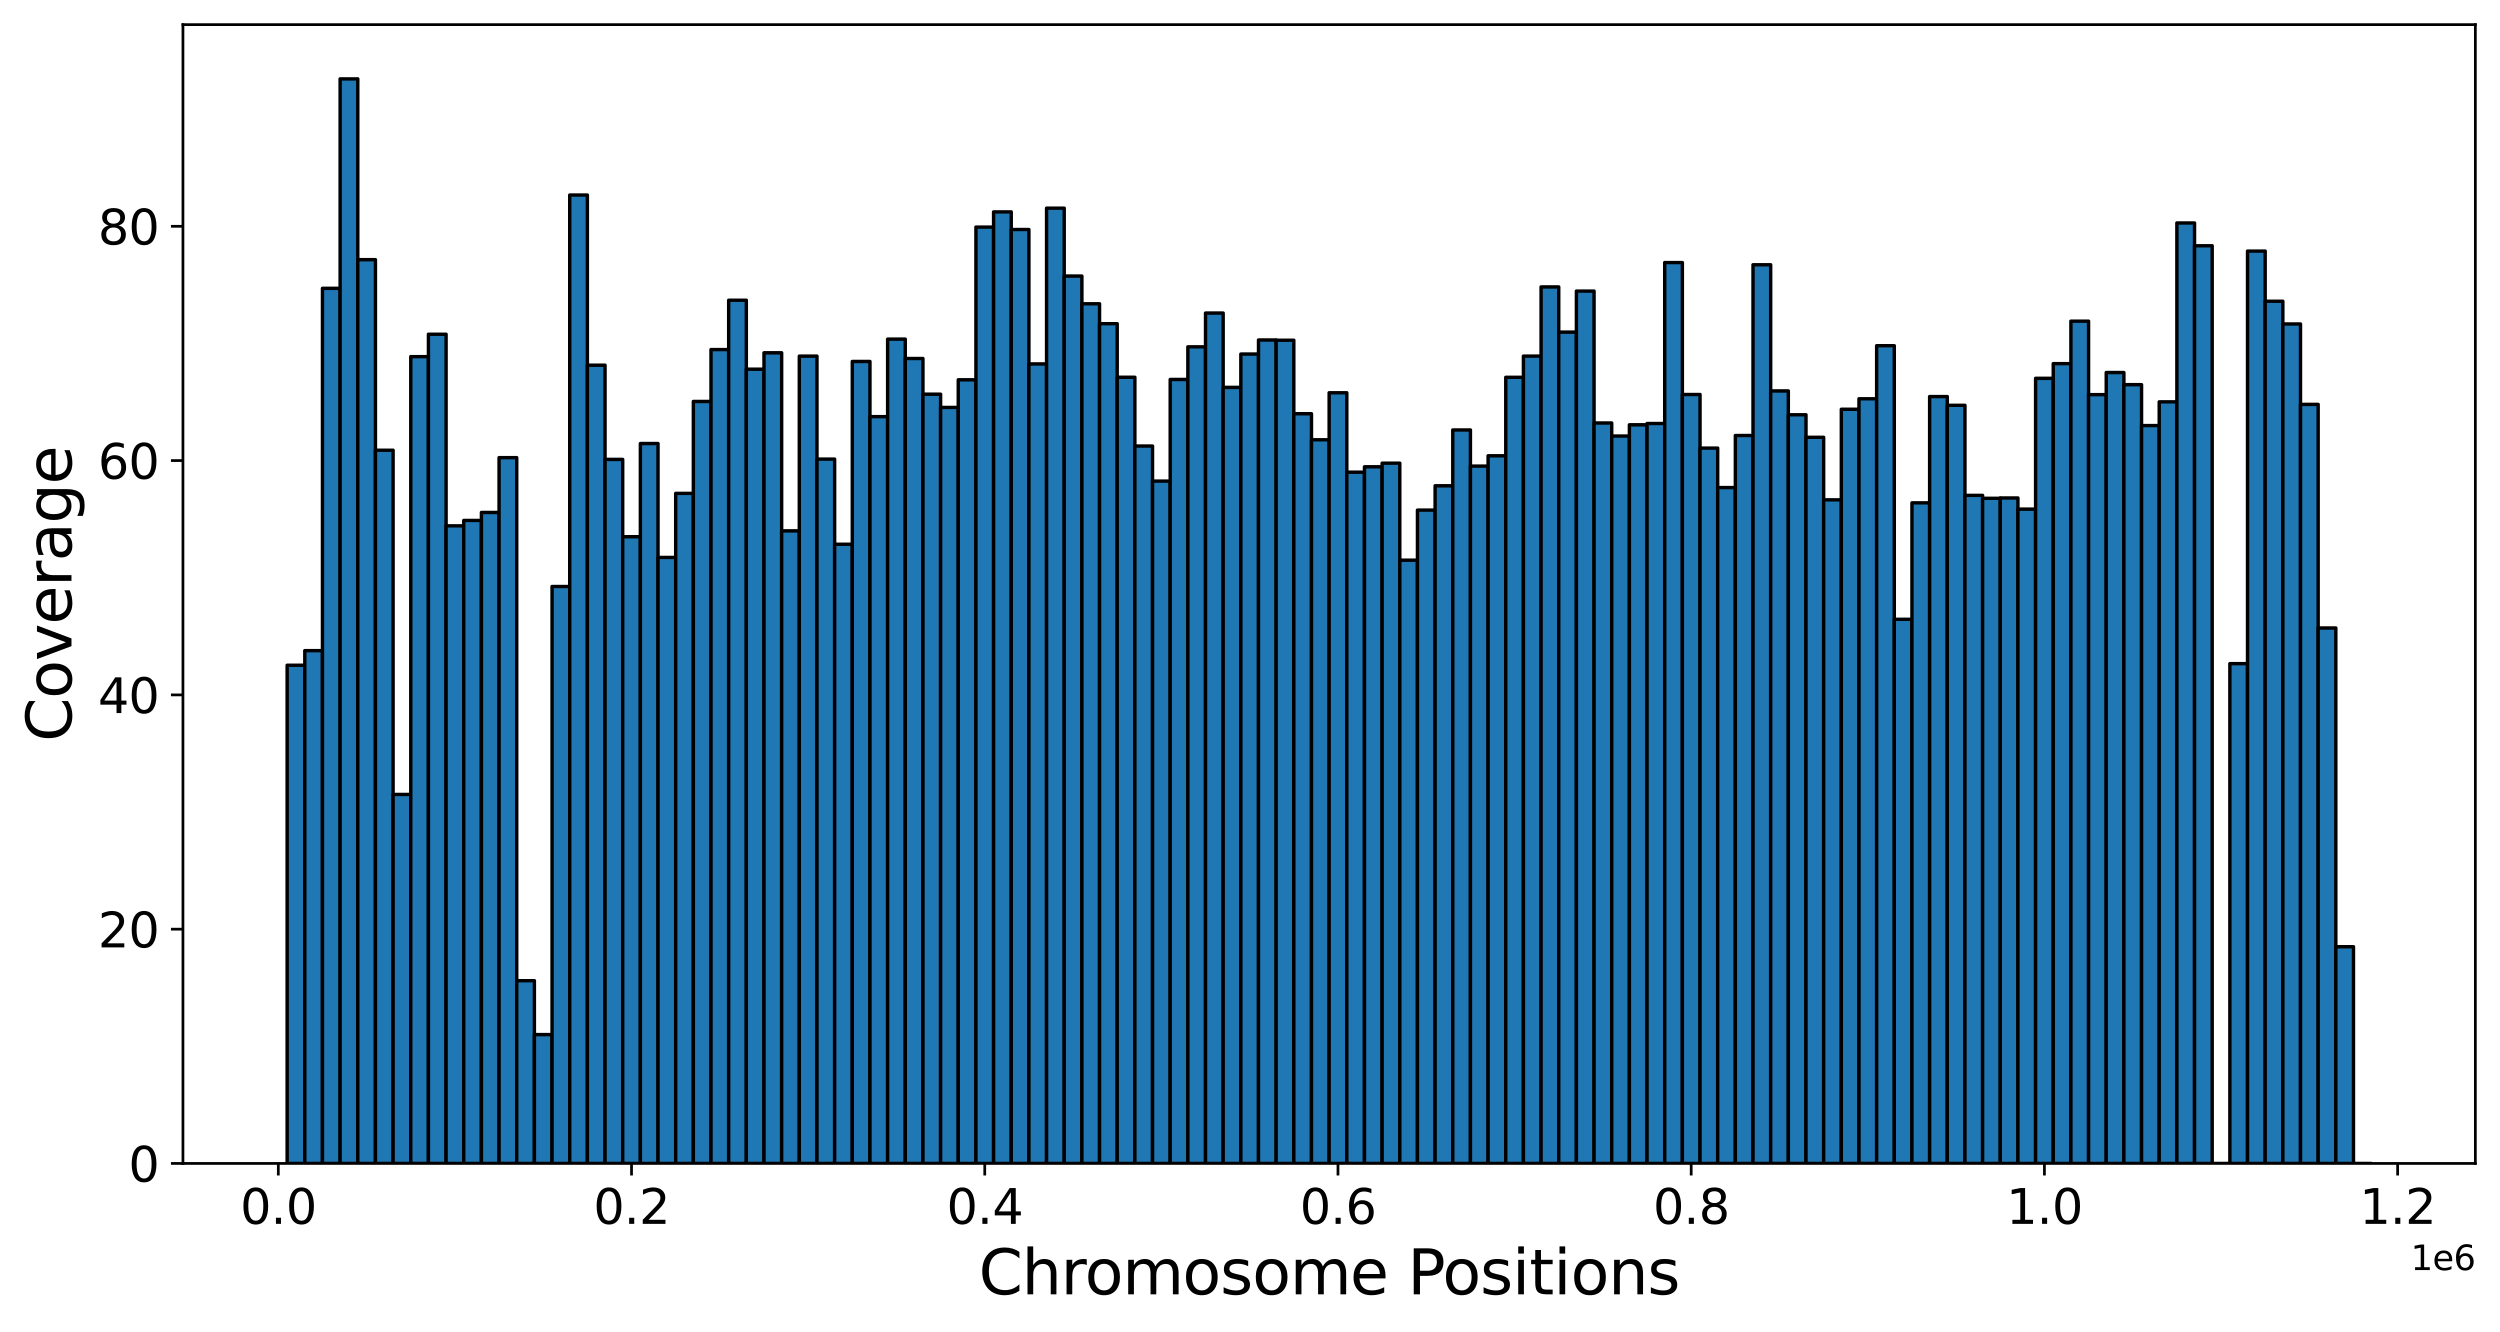 <?xml version="1.0" encoding="utf-8" standalone="no"?>
<!DOCTYPE svg PUBLIC "-//W3C//DTD SVG 1.1//EN"
  "http://www.w3.org/Graphics/SVG/1.1/DTD/svg11.dtd">
<svg xmlns:xlink="http://www.w3.org/1999/xlink" width="730.236pt" height="389.01pt" viewBox="0 0 730.236 389.01" xmlns="http://www.w3.org/2000/svg" version="1.1">
 <defs>
  <style type="text/css">*{stroke-linejoin: round; stroke-linecap: butt}</style>
 </defs>
 <g id="figure_1">
  <g id="patch_1">
   <path d="M 0 389.01 
L 730.236 389.01 
L 730.236 0 
L 0 0 
z
" style="fill: #ffffff"/>
  </g>
  <g id="axes_1">
   <g id="patch_2">
    <path d="M 53.436 339.84 
L 723.036 339.84 
L 723.036 7.2 
L 53.436 7.2 
z
" style="fill: #ffffff"/>
   </g>
   <g id="patch_3">
    <path d="M 83.872 339.84 
L 89.031 339.84 
L 89.031 194.311 
L 83.872 194.311 
z
" clip-path="url(#p6625d3cfa8)" style="fill: #1f77b4; stroke: #000000; stroke-linejoin: miter"/>
   </g>
   <g id="patch_4">
    <path d="M 89.031 339.84 
L 94.189 339.84 
L 94.189 190.042 
L 89.031 190.042 
z
" clip-path="url(#p6625d3cfa8)" style="fill: #1f77b4; stroke: #000000; stroke-linejoin: miter"/>
   </g>
   <g id="patch_5">
    <path d="M 94.189 339.84 
L 99.348 339.84 
L 99.348 84.22 
L 94.189 84.22 
z
" clip-path="url(#p6625d3cfa8)" style="fill: #1f77b4; stroke: #000000; stroke-linejoin: miter"/>
   </g>
   <g id="patch_6">
    <path d="M 99.348 339.84 
L 104.507 339.84 
L 104.507 23.04 
L 99.348 23.04 
z
" clip-path="url(#p6625d3cfa8)" style="fill: #1f77b4; stroke: #000000; stroke-linejoin: miter"/>
   </g>
   <g id="patch_7">
    <path d="M 104.507 339.84 
L 109.666 339.84 
L 109.666 75.85 
L 104.507 75.85 
z
" clip-path="url(#p6625d3cfa8)" style="fill: #1f77b4; stroke: #000000; stroke-linejoin: miter"/>
   </g>
   <g id="patch_8">
    <path d="M 109.666 339.84 
L 114.824 339.84 
L 114.824 131.506 
L 109.666 131.506 
z
" clip-path="url(#p6625d3cfa8)" style="fill: #1f77b4; stroke: #000000; stroke-linejoin: miter"/>
   </g>
   <g id="patch_9">
    <path d="M 114.824 339.84 
L 119.983 339.84 
L 119.983 232.054 
L 114.824 232.054 
z
" clip-path="url(#p6625d3cfa8)" style="fill: #1f77b4; stroke: #000000; stroke-linejoin: miter"/>
   </g>
   <g id="patch_10">
    <path d="M 119.983 339.84 
L 125.142 339.84 
L 125.142 104.165 
L 119.983 104.165 
z
" clip-path="url(#p6625d3cfa8)" style="fill: #1f77b4; stroke: #000000; stroke-linejoin: miter"/>
   </g>
   <g id="patch_11">
    <path d="M 125.142 339.84 
L 130.3 339.84 
L 130.3 97.627 
L 125.142 97.627 
z
" clip-path="url(#p6625d3cfa8)" style="fill: #1f77b4; stroke: #000000; stroke-linejoin: miter"/>
   </g>
   <g id="patch_12">
    <path d="M 130.3 339.84 
L 135.459 339.84 
L 135.459 153.597 
L 130.3 153.597 
z
" clip-path="url(#p6625d3cfa8)" style="fill: #1f77b4; stroke: #000000; stroke-linejoin: miter"/>
   </g>
   <g id="patch_13">
    <path d="M 135.459 339.84 
L 140.618 339.84 
L 140.618 152.022 
L 135.459 152.022 
z
" clip-path="url(#p6625d3cfa8)" style="fill: #1f77b4; stroke: #000000; stroke-linejoin: miter"/>
   </g>
   <g id="patch_14">
    <path d="M 140.618 339.84 
L 145.776 339.84 
L 145.776 149.687 
L 140.618 149.687 
z
" clip-path="url(#p6625d3cfa8)" style="fill: #1f77b4; stroke: #000000; stroke-linejoin: miter"/>
   </g>
   <g id="patch_15">
    <path d="M 145.776 339.84 
L 150.935 339.84 
L 150.935 133.678 
L 145.776 133.678 
z
" clip-path="url(#p6625d3cfa8)" style="fill: #1f77b4; stroke: #000000; stroke-linejoin: miter"/>
   </g>
   <g id="patch_16">
    <path d="M 150.935 339.84 
L 156.094 339.84 
L 156.094 286.46 
L 150.935 286.46 
z
" clip-path="url(#p6625d3cfa8)" style="fill: #1f77b4; stroke: #000000; stroke-linejoin: miter"/>
   </g>
   <g id="patch_17">
    <path d="M 156.094 339.84 
L 161.253 339.84 
L 161.253 302.2 
L 156.094 302.2 
z
" clip-path="url(#p6625d3cfa8)" style="fill: #1f77b4; stroke: #000000; stroke-linejoin: miter"/>
   </g>
   <g id="patch_18">
    <path d="M 161.253 339.84 
L 166.411 339.84 
L 166.411 171.317 
L 161.253 171.317 
z
" clip-path="url(#p6625d3cfa8)" style="fill: #1f77b4; stroke: #000000; stroke-linejoin: miter"/>
   </g>
   <g id="patch_19">
    <path d="M 166.411 339.84 
L 171.57 339.84 
L 171.57 56.973 
L 166.411 56.973 
z
" clip-path="url(#p6625d3cfa8)" style="fill: #1f77b4; stroke: #000000; stroke-linejoin: miter"/>
   </g>
   <g id="patch_20">
    <path d="M 171.57 339.84 
L 176.729 339.84 
L 176.729 106.67 
L 171.57 106.67 
z
" clip-path="url(#p6625d3cfa8)" style="fill: #1f77b4; stroke: #000000; stroke-linejoin: miter"/>
   </g>
   <g id="patch_21">
    <path d="M 176.729 339.84 
L 181.887 339.84 
L 181.887 134.191 
L 176.729 134.191 
z
" clip-path="url(#p6625d3cfa8)" style="fill: #1f77b4; stroke: #000000; stroke-linejoin: miter"/>
   </g>
   <g id="patch_22">
    <path d="M 181.887 339.84 
L 187.046 339.84 
L 187.046 156.775 
L 181.887 156.775 
z
" clip-path="url(#p6625d3cfa8)" style="fill: #1f77b4; stroke: #000000; stroke-linejoin: miter"/>
   </g>
   <g id="patch_23">
    <path d="M 187.046 339.84 
L 192.205 339.84 
L 192.205 129.556 
L 187.046 129.556 
z
" clip-path="url(#p6625d3cfa8)" style="fill: #1f77b4; stroke: #000000; stroke-linejoin: miter"/>
   </g>
   <g id="patch_24">
    <path d="M 192.205 339.84 
L 197.364 339.84 
L 197.364 162.82 
L 192.205 162.82 
z
" clip-path="url(#p6625d3cfa8)" style="fill: #1f77b4; stroke: #000000; stroke-linejoin: miter"/>
   </g>
   <g id="patch_25">
    <path d="M 197.364 339.84 
L 202.522 339.84 
L 202.522 144.114 
L 197.364 144.114 
z
" clip-path="url(#p6625d3cfa8)" style="fill: #1f77b4; stroke: #000000; stroke-linejoin: miter"/>
   </g>
   <g id="patch_26">
    <path d="M 202.522 339.84 
L 207.681 339.84 
L 207.681 117.269 
L 202.522 117.269 
z
" clip-path="url(#p6625d3cfa8)" style="fill: #1f77b4; stroke: #000000; stroke-linejoin: miter"/>
   </g>
   <g id="patch_27">
    <path d="M 207.681 339.84 
L 212.84 339.84 
L 212.84 102.108 
L 207.681 102.108 
z
" clip-path="url(#p6625d3cfa8)" style="fill: #1f77b4; stroke: #000000; stroke-linejoin: miter"/>
   </g>
   <g id="patch_28">
    <path d="M 212.84 339.84 
L 217.998 339.84 
L 217.998 87.697 
L 212.84 87.697 
z
" clip-path="url(#p6625d3cfa8)" style="fill: #1f77b4; stroke: #000000; stroke-linejoin: miter"/>
   </g>
   <g id="patch_29">
    <path d="M 217.998 339.84 
L 223.157 339.84 
L 223.157 107.843 
L 217.998 107.843 
z
" clip-path="url(#p6625d3cfa8)" style="fill: #1f77b4; stroke: #000000; stroke-linejoin: miter"/>
   </g>
   <g id="patch_30">
    <path d="M 223.157 339.84 
L 228.316 339.84 
L 228.316 103.053 
L 223.157 103.053 
z
" clip-path="url(#p6625d3cfa8)" style="fill: #1f77b4; stroke: #000000; stroke-linejoin: miter"/>
   </g>
   <g id="patch_31">
    <path d="M 228.316 339.84 
L 233.474 339.84 
L 233.474 155.064 
L 228.316 155.064 
z
" clip-path="url(#p6625d3cfa8)" style="fill: #1f77b4; stroke: #000000; stroke-linejoin: miter"/>
   </g>
   <g id="patch_32">
    <path d="M 233.474 339.84 
L 238.633 339.84 
L 238.633 104.022 
L 233.474 104.022 
z
" clip-path="url(#p6625d3cfa8)" style="fill: #1f77b4; stroke: #000000; stroke-linejoin: miter"/>
   </g>
   <g id="patch_33">
    <path d="M 238.633 339.84 
L 243.792 339.84 
L 243.792 134.105 
L 238.633 134.105 
z
" clip-path="url(#p6625d3cfa8)" style="fill: #1f77b4; stroke: #000000; stroke-linejoin: miter"/>
   </g>
   <g id="patch_34">
    <path d="M 243.792 339.84 
L 248.951 339.84 
L 248.951 158.974 
L 243.792 158.974 
z
" clip-path="url(#p6625d3cfa8)" style="fill: #1f77b4; stroke: #000000; stroke-linejoin: miter"/>
   </g>
   <g id="patch_35">
    <path d="M 248.951 339.84 
L 254.109 339.84 
L 254.109 105.58 
L 248.951 105.58 
z
" clip-path="url(#p6625d3cfa8)" style="fill: #1f77b4; stroke: #000000; stroke-linejoin: miter"/>
   </g>
   <g id="patch_36">
    <path d="M 254.109 339.84 
L 259.268 339.84 
L 259.268 121.701 
L 254.109 121.701 
z
" clip-path="url(#p6625d3cfa8)" style="fill: #1f77b4; stroke: #000000; stroke-linejoin: miter"/>
   </g>
   <g id="patch_37">
    <path d="M 259.268 339.84 
L 264.427 339.84 
L 264.427 99.061 
L 259.268 99.061 
z
" clip-path="url(#p6625d3cfa8)" style="fill: #1f77b4; stroke: #000000; stroke-linejoin: miter"/>
   </g>
   <g id="patch_38">
    <path d="M 264.427 339.84 
L 269.585 339.84 
L 269.585 104.715 
L 264.427 104.715 
z
" clip-path="url(#p6625d3cfa8)" style="fill: #1f77b4; stroke: #000000; stroke-linejoin: miter"/>
   </g>
   <g id="patch_39">
    <path d="M 269.585 339.84 
L 274.744 339.84 
L 274.744 115.143 
L 269.585 115.143 
z
" clip-path="url(#p6625d3cfa8)" style="fill: #1f77b4; stroke: #000000; stroke-linejoin: miter"/>
   </g>
   <g id="patch_40">
    <path d="M 274.744 339.84 
L 279.903 339.84 
L 279.903 119.014 
L 274.744 119.014 
z
" clip-path="url(#p6625d3cfa8)" style="fill: #1f77b4; stroke: #000000; stroke-linejoin: miter"/>
   </g>
   <g id="patch_41">
    <path d="M 279.903 339.84 
L 285.062 339.84 
L 285.062 110.937 
L 279.903 110.937 
z
" clip-path="url(#p6625d3cfa8)" style="fill: #1f77b4; stroke: #000000; stroke-linejoin: miter"/>
   </g>
   <g id="patch_42">
    <path d="M 285.062 339.84 
L 290.22 339.84 
L 290.22 66.329 
L 285.062 66.329 
z
" clip-path="url(#p6625d3cfa8)" style="fill: #1f77b4; stroke: #000000; stroke-linejoin: miter"/>
   </g>
   <g id="patch_43">
    <path d="M 290.22 339.84 
L 295.379 339.84 
L 295.379 61.892 
L 290.22 61.892 
z
" clip-path="url(#p6625d3cfa8)" style="fill: #1f77b4; stroke: #000000; stroke-linejoin: miter"/>
   </g>
   <g id="patch_44">
    <path d="M 295.379 339.84 
L 300.538 339.84 
L 300.538 67.04 
L 295.379 67.04 
z
" clip-path="url(#p6625d3cfa8)" style="fill: #1f77b4; stroke: #000000; stroke-linejoin: miter"/>
   </g>
   <g id="patch_45">
    <path d="M 300.538 339.84 
L 305.696 339.84 
L 305.696 106.303 
L 300.538 106.303 
z
" clip-path="url(#p6625d3cfa8)" style="fill: #1f77b4; stroke: #000000; stroke-linejoin: miter"/>
   </g>
   <g id="patch_46">
    <path d="M 305.696 339.84 
L 310.855 339.84 
L 310.855 60.809 
L 305.696 60.809 
z
" clip-path="url(#p6625d3cfa8)" style="fill: #1f77b4; stroke: #000000; stroke-linejoin: miter"/>
   </g>
   <g id="patch_47">
    <path d="M 310.855 339.84 
L 316.014 339.84 
L 316.014 80.64 
L 310.855 80.64 
z
" clip-path="url(#p6625d3cfa8)" style="fill: #1f77b4; stroke: #000000; stroke-linejoin: miter"/>
   </g>
   <g id="patch_48">
    <path d="M 316.014 339.84 
L 321.172 339.84 
L 321.172 88.725 
L 316.014 88.725 
z
" clip-path="url(#p6625d3cfa8)" style="fill: #1f77b4; stroke: #000000; stroke-linejoin: miter"/>
   </g>
   <g id="patch_49">
    <path d="M 321.172 339.84 
L 326.331 339.84 
L 326.331 94.549 
L 321.172 94.549 
z
" clip-path="url(#p6625d3cfa8)" style="fill: #1f77b4; stroke: #000000; stroke-linejoin: miter"/>
   </g>
   <g id="patch_50">
    <path d="M 326.331 339.84 
L 331.49 339.84 
L 331.49 110.2 
L 326.331 110.2 
z
" clip-path="url(#p6625d3cfa8)" style="fill: #1f77b4; stroke: #000000; stroke-linejoin: miter"/>
   </g>
   <g id="patch_51">
    <path d="M 331.49 339.84 
L 336.649 339.84 
L 336.649 130.288 
L 331.49 130.288 
z
" clip-path="url(#p6625d3cfa8)" style="fill: #1f77b4; stroke: #000000; stroke-linejoin: miter"/>
   </g>
   <g id="patch_52">
    <path d="M 336.649 339.84 
L 341.807 339.84 
L 341.807 140.521 
L 336.649 140.521 
z
" clip-path="url(#p6625d3cfa8)" style="fill: #1f77b4; stroke: #000000; stroke-linejoin: miter"/>
   </g>
   <g id="patch_53">
    <path d="M 341.807 339.84 
L 346.966 339.84 
L 346.966 110.839 
L 341.807 110.839 
z
" clip-path="url(#p6625d3cfa8)" style="fill: #1f77b4; stroke: #000000; stroke-linejoin: miter"/>
   </g>
   <g id="patch_54">
    <path d="M 346.966 339.84 
L 352.125 339.84 
L 352.125 101.306 
L 346.966 101.306 
z
" clip-path="url(#p6625d3cfa8)" style="fill: #1f77b4; stroke: #000000; stroke-linejoin: miter"/>
   </g>
   <g id="patch_55">
    <path d="M 352.125 339.84 
L 357.283 339.84 
L 357.283 91.447 
L 352.125 91.447 
z
" clip-path="url(#p6625d3cfa8)" style="fill: #1f77b4; stroke: #000000; stroke-linejoin: miter"/>
   </g>
   <g id="patch_56">
    <path d="M 357.283 339.84 
L 362.442 339.84 
L 362.442 113.157 
L 357.283 113.157 
z
" clip-path="url(#p6625d3cfa8)" style="fill: #1f77b4; stroke: #000000; stroke-linejoin: miter"/>
   </g>
   <g id="patch_57">
    <path d="M 362.442 339.84 
L 367.601 339.84 
L 367.601 103.42 
L 362.442 103.42 
z
" clip-path="url(#p6625d3cfa8)" style="fill: #1f77b4; stroke: #000000; stroke-linejoin: miter"/>
   </g>
   <g id="patch_58">
    <path d="M 367.601 339.84 
L 372.76 339.84 
L 372.76 99.312 
L 367.601 99.312 
z
" clip-path="url(#p6625d3cfa8)" style="fill: #1f77b4; stroke: #000000; stroke-linejoin: miter"/>
   </g>
   <g id="patch_59">
    <path d="M 372.76 339.84 
L 377.918 339.84 
L 377.918 99.382 
L 372.76 99.382 
z
" clip-path="url(#p6625d3cfa8)" style="fill: #1f77b4; stroke: #000000; stroke-linejoin: miter"/>
   </g>
   <g id="patch_60">
    <path d="M 377.918 339.84 
L 383.077 339.84 
L 383.077 120.846 
L 377.918 120.846 
z
" clip-path="url(#p6625d3cfa8)" style="fill: #1f77b4; stroke: #000000; stroke-linejoin: miter"/>
   </g>
   <g id="patch_61">
    <path d="M 383.077 339.84 
L 388.236 339.84 
L 388.236 128.45 
L 383.077 128.45 
z
" clip-path="url(#p6625d3cfa8)" style="fill: #1f77b4; stroke: #000000; stroke-linejoin: miter"/>
   </g>
   <g id="patch_62">
    <path d="M 388.236 339.84 
L 393.394 339.84 
L 393.394 114.723 
L 388.236 114.723 
z
" clip-path="url(#p6625d3cfa8)" style="fill: #1f77b4; stroke: #000000; stroke-linejoin: miter"/>
   </g>
   <g id="patch_63">
    <path d="M 393.394 339.84 
L 398.553 339.84 
L 398.553 137.927 
L 393.394 137.927 
z
" clip-path="url(#p6625d3cfa8)" style="fill: #1f77b4; stroke: #000000; stroke-linejoin: miter"/>
   </g>
   <g id="patch_64">
    <path d="M 398.553 339.84 
L 403.712 339.84 
L 403.712 136.351 
L 398.553 136.351 
z
" clip-path="url(#p6625d3cfa8)" style="fill: #1f77b4; stroke: #000000; stroke-linejoin: miter"/>
   </g>
   <g id="patch_65">
    <path d="M 403.712 339.84 
L 408.87 339.84 
L 408.87 135.289 
L 403.712 135.289 
z
" clip-path="url(#p6625d3cfa8)" style="fill: #1f77b4; stroke: #000000; stroke-linejoin: miter"/>
   </g>
   <g id="patch_66">
    <path d="M 408.87 339.84 
L 414.029 339.84 
L 414.029 163.632 
L 408.87 163.632 
z
" clip-path="url(#p6625d3cfa8)" style="fill: #1f77b4; stroke: #000000; stroke-linejoin: miter"/>
   </g>
   <g id="patch_67">
    <path d="M 414.029 339.84 
L 419.188 339.84 
L 419.188 149.002 
L 414.029 149.002 
z
" clip-path="url(#p6625d3cfa8)" style="fill: #1f77b4; stroke: #000000; stroke-linejoin: miter"/>
   </g>
   <g id="patch_68">
    <path d="M 419.188 339.84 
L 424.347 339.84 
L 424.347 141.899 
L 419.188 141.899 
z
" clip-path="url(#p6625d3cfa8)" style="fill: #1f77b4; stroke: #000000; stroke-linejoin: miter"/>
   </g>
   <g id="patch_69">
    <path d="M 424.347 339.84 
L 429.505 339.84 
L 429.505 125.587 
L 424.347 125.587 
z
" clip-path="url(#p6625d3cfa8)" style="fill: #1f77b4; stroke: #000000; stroke-linejoin: miter"/>
   </g>
   <g id="patch_70">
    <path d="M 429.505 339.84 
L 434.664 339.84 
L 434.664 136.139 
L 429.505 136.139 
z
" clip-path="url(#p6625d3cfa8)" style="fill: #1f77b4; stroke: #000000; stroke-linejoin: miter"/>
   </g>
   <g id="patch_71">
    <path d="M 434.664 339.84 
L 439.823 339.84 
L 439.823 133.136 
L 434.664 133.136 
z
" clip-path="url(#p6625d3cfa8)" style="fill: #1f77b4; stroke: #000000; stroke-linejoin: miter"/>
   </g>
   <g id="patch_72">
    <path d="M 439.823 339.84 
L 444.981 339.84 
L 444.981 110.211 
L 439.823 110.211 
z
" clip-path="url(#p6625d3cfa8)" style="fill: #1f77b4; stroke: #000000; stroke-linejoin: miter"/>
   </g>
   <g id="patch_73">
    <path d="M 444.981 339.84 
L 450.14 339.84 
L 450.14 104.013 
L 444.981 104.013 
z
" clip-path="url(#p6625d3cfa8)" style="fill: #1f77b4; stroke: #000000; stroke-linejoin: miter"/>
   </g>
   <g id="patch_74">
    <path d="M 450.14 339.84 
L 455.299 339.84 
L 455.299 83.813 
L 450.14 83.813 
z
" clip-path="url(#p6625d3cfa8)" style="fill: #1f77b4; stroke: #000000; stroke-linejoin: miter"/>
   </g>
   <g id="patch_75">
    <path d="M 455.299 339.84 
L 460.458 339.84 
L 460.458 97.012 
L 455.299 97.012 
z
" clip-path="url(#p6625d3cfa8)" style="fill: #1f77b4; stroke: #000000; stroke-linejoin: miter"/>
   </g>
   <g id="patch_76">
    <path d="M 460.458 339.84 
L 465.616 339.84 
L 465.616 85.026 
L 460.458 85.026 
z
" clip-path="url(#p6625d3cfa8)" style="fill: #1f77b4; stroke: #000000; stroke-linejoin: miter"/>
   </g>
   <g id="patch_77">
    <path d="M 465.616 339.84 
L 470.775 339.84 
L 470.775 123.558 
L 465.616 123.558 
z
" clip-path="url(#p6625d3cfa8)" style="fill: #1f77b4; stroke: #000000; stroke-linejoin: miter"/>
   </g>
   <g id="patch_78">
    <path d="M 470.775 339.84 
L 475.934 339.84 
L 475.934 127.359 
L 470.775 127.359 
z
" clip-path="url(#p6625d3cfa8)" style="fill: #1f77b4; stroke: #000000; stroke-linejoin: miter"/>
   </g>
   <g id="patch_79">
    <path d="M 475.934 339.84 
L 481.092 339.84 
L 481.092 124.08 
L 475.934 124.08 
z
" clip-path="url(#p6625d3cfa8)" style="fill: #1f77b4; stroke: #000000; stroke-linejoin: miter"/>
   </g>
   <g id="patch_80">
    <path d="M 481.092 339.84 
L 486.251 339.84 
L 486.251 123.706 
L 481.092 123.706 
z
" clip-path="url(#p6625d3cfa8)" style="fill: #1f77b4; stroke: #000000; stroke-linejoin: miter"/>
   </g>
   <g id="patch_81">
    <path d="M 486.251 339.84 
L 491.41 339.84 
L 491.41 76.692 
L 486.251 76.692 
z
" clip-path="url(#p6625d3cfa8)" style="fill: #1f77b4; stroke: #000000; stroke-linejoin: miter"/>
   </g>
   <g id="patch_82">
    <path d="M 491.41 339.84 
L 496.568 339.84 
L 496.568 115.227 
L 491.41 115.227 
z
" clip-path="url(#p6625d3cfa8)" style="fill: #1f77b4; stroke: #000000; stroke-linejoin: miter"/>
   </g>
   <g id="patch_83">
    <path d="M 496.568 339.84 
L 501.727 339.84 
L 501.727 130.883 
L 496.568 130.883 
z
" clip-path="url(#p6625d3cfa8)" style="fill: #1f77b4; stroke: #000000; stroke-linejoin: miter"/>
   </g>
   <g id="patch_84">
    <path d="M 501.727 339.84 
L 506.886 339.84 
L 506.886 142.413 
L 501.727 142.413 
z
" clip-path="url(#p6625d3cfa8)" style="fill: #1f77b4; stroke: #000000; stroke-linejoin: miter"/>
   </g>
   <g id="patch_85">
    <path d="M 506.886 339.84 
L 512.045 339.84 
L 512.045 127.205 
L 506.886 127.205 
z
" clip-path="url(#p6625d3cfa8)" style="fill: #1f77b4; stroke: #000000; stroke-linejoin: miter"/>
   </g>
   <g id="patch_86">
    <path d="M 512.045 339.84 
L 517.203 339.84 
L 517.203 77.334 
L 512.045 77.334 
z
" clip-path="url(#p6625d3cfa8)" style="fill: #1f77b4; stroke: #000000; stroke-linejoin: miter"/>
   </g>
   <g id="patch_87">
    <path d="M 517.203 339.84 
L 522.362 339.84 
L 522.362 114.19 
L 517.203 114.19 
z
" clip-path="url(#p6625d3cfa8)" style="fill: #1f77b4; stroke: #000000; stroke-linejoin: miter"/>
   </g>
   <g id="patch_88">
    <path d="M 522.362 339.84 
L 527.521 339.84 
L 527.521 121.151 
L 522.362 121.151 
z
" clip-path="url(#p6625d3cfa8)" style="fill: #1f77b4; stroke: #000000; stroke-linejoin: miter"/>
   </g>
   <g id="patch_89">
    <path d="M 527.521 339.84 
L 532.679 339.84 
L 532.679 127.73 
L 527.521 127.73 
z
" clip-path="url(#p6625d3cfa8)" style="fill: #1f77b4; stroke: #000000; stroke-linejoin: miter"/>
   </g>
   <g id="patch_90">
    <path d="M 532.679 339.84 
L 537.838 339.84 
L 537.838 146.002 
L 532.679 146.002 
z
" clip-path="url(#p6625d3cfa8)" style="fill: #1f77b4; stroke: #000000; stroke-linejoin: miter"/>
   </g>
   <g id="patch_91">
    <path d="M 537.838 339.84 
L 542.997 339.84 
L 542.997 119.546 
L 537.838 119.546 
z
" clip-path="url(#p6625d3cfa8)" style="fill: #1f77b4; stroke: #000000; stroke-linejoin: miter"/>
   </g>
   <g id="patch_92">
    <path d="M 542.997 339.84 
L 548.156 339.84 
L 548.156 116.474 
L 542.997 116.474 
z
" clip-path="url(#p6625d3cfa8)" style="fill: #1f77b4; stroke: #000000; stroke-linejoin: miter"/>
   </g>
   <g id="patch_93">
    <path d="M 548.156 339.84 
L 553.314 339.84 
L 553.314 100.981 
L 548.156 100.981 
z
" clip-path="url(#p6625d3cfa8)" style="fill: #1f77b4; stroke: #000000; stroke-linejoin: miter"/>
   </g>
   <g id="patch_94">
    <path d="M 553.314 339.84 
L 558.473 339.84 
L 558.473 180.898 
L 553.314 180.898 
z
" clip-path="url(#p6625d3cfa8)" style="fill: #1f77b4; stroke: #000000; stroke-linejoin: miter"/>
   </g>
   <g id="patch_95">
    <path d="M 558.473 339.84 
L 563.632 339.84 
L 563.632 146.878 
L 558.473 146.878 
z
" clip-path="url(#p6625d3cfa8)" style="fill: #1f77b4; stroke: #000000; stroke-linejoin: miter"/>
   </g>
   <g id="patch_96">
    <path d="M 563.632 339.84 
L 568.79 339.84 
L 568.79 115.834 
L 563.632 115.834 
z
" clip-path="url(#p6625d3cfa8)" style="fill: #1f77b4; stroke: #000000; stroke-linejoin: miter"/>
   </g>
   <g id="patch_97">
    <path d="M 568.79 339.84 
L 573.949 339.84 
L 573.949 118.385 
L 568.79 118.385 
z
" clip-path="url(#p6625d3cfa8)" style="fill: #1f77b4; stroke: #000000; stroke-linejoin: miter"/>
   </g>
   <g id="patch_98">
    <path d="M 573.949 339.84 
L 579.108 339.84 
L 579.108 144.698 
L 573.949 144.698 
z
" clip-path="url(#p6625d3cfa8)" style="fill: #1f77b4; stroke: #000000; stroke-linejoin: miter"/>
   </g>
   <g id="patch_99">
    <path d="M 579.108 339.84 
L 584.266 339.84 
L 584.266 145.548 
L 579.108 145.548 
z
" clip-path="url(#p6625d3cfa8)" style="fill: #1f77b4; stroke: #000000; stroke-linejoin: miter"/>
   </g>
   <g id="patch_100">
    <path d="M 584.266 339.84 
L 589.425 339.84 
L 589.425 145.449 
L 584.266 145.449 
z
" clip-path="url(#p6625d3cfa8)" style="fill: #1f77b4; stroke: #000000; stroke-linejoin: miter"/>
   </g>
   <g id="patch_101">
    <path d="M 589.425 339.84 
L 594.584 339.84 
L 594.584 148.715 
L 589.425 148.715 
z
" clip-path="url(#p6625d3cfa8)" style="fill: #1f77b4; stroke: #000000; stroke-linejoin: miter"/>
   </g>
   <g id="patch_102">
    <path d="M 594.584 339.84 
L 599.743 339.84 
L 599.743 110.508 
L 594.584 110.508 
z
" clip-path="url(#p6625d3cfa8)" style="fill: #1f77b4; stroke: #000000; stroke-linejoin: miter"/>
   </g>
   <g id="patch_103">
    <path d="M 599.743 339.84 
L 604.901 339.84 
L 604.901 106.221 
L 599.743 106.221 
z
" clip-path="url(#p6625d3cfa8)" style="fill: #1f77b4; stroke: #000000; stroke-linejoin: miter"/>
   </g>
   <g id="patch_104">
    <path d="M 604.901 339.84 
L 610.06 339.84 
L 610.06 93.806 
L 604.901 93.806 
z
" clip-path="url(#p6625d3cfa8)" style="fill: #1f77b4; stroke: #000000; stroke-linejoin: miter"/>
   </g>
   <g id="patch_105">
    <path d="M 610.06 339.84 
L 615.219 339.84 
L 615.219 115.268 
L 610.06 115.268 
z
" clip-path="url(#p6625d3cfa8)" style="fill: #1f77b4; stroke: #000000; stroke-linejoin: miter"/>
   </g>
   <g id="patch_106">
    <path d="M 615.219 339.84 
L 620.377 339.84 
L 620.377 108.816 
L 615.219 108.816 
z
" clip-path="url(#p6625d3cfa8)" style="fill: #1f77b4; stroke: #000000; stroke-linejoin: miter"/>
   </g>
   <g id="patch_107">
    <path d="M 620.377 339.84 
L 625.536 339.84 
L 625.536 112.361 
L 620.377 112.361 
z
" clip-path="url(#p6625d3cfa8)" style="fill: #1f77b4; stroke: #000000; stroke-linejoin: miter"/>
   </g>
   <g id="patch_108">
    <path d="M 625.536 339.84 
L 630.695 339.84 
L 630.695 124.304 
L 625.536 124.304 
z
" clip-path="url(#p6625d3cfa8)" style="fill: #1f77b4; stroke: #000000; stroke-linejoin: miter"/>
   </g>
   <g id="patch_109">
    <path d="M 630.695 339.84 
L 635.853 339.84 
L 635.853 117.376 
L 630.695 117.376 
z
" clip-path="url(#p6625d3cfa8)" style="fill: #1f77b4; stroke: #000000; stroke-linejoin: miter"/>
   </g>
   <g id="patch_110">
    <path d="M 635.853 339.84 
L 641.012 339.84 
L 641.012 65.127 
L 635.853 65.127 
z
" clip-path="url(#p6625d3cfa8)" style="fill: #1f77b4; stroke: #000000; stroke-linejoin: miter"/>
   </g>
   <g id="patch_111">
    <path d="M 641.012 339.84 
L 646.171 339.84 
L 646.171 71.793 
L 641.012 71.793 
z
" clip-path="url(#p6625d3cfa8)" style="fill: #1f77b4; stroke: #000000; stroke-linejoin: miter"/>
   </g>
   <g id="patch_112">
    <path d="M 646.171 339.84 
L 651.33 339.84 
L 651.33 339.84 
L 646.171 339.84 
z
" clip-path="url(#p6625d3cfa8)" style="fill: #1f77b4; stroke: #000000; stroke-linejoin: miter"/>
   </g>
   <g id="patch_113">
    <path d="M 651.33 339.84 
L 656.488 339.84 
L 656.488 193.844 
L 651.33 193.844 
z
" clip-path="url(#p6625d3cfa8)" style="fill: #1f77b4; stroke: #000000; stroke-linejoin: miter"/>
   </g>
   <g id="patch_114">
    <path d="M 656.488 339.84 
L 661.647 339.84 
L 661.647 73.344 
L 656.488 73.344 
z
" clip-path="url(#p6625d3cfa8)" style="fill: #1f77b4; stroke: #000000; stroke-linejoin: miter"/>
   </g>
   <g id="patch_115">
    <path d="M 661.647 339.84 
L 666.806 339.84 
L 666.806 87.991 
L 661.647 87.991 
z
" clip-path="url(#p6625d3cfa8)" style="fill: #1f77b4; stroke: #000000; stroke-linejoin: miter"/>
   </g>
   <g id="patch_116">
    <path d="M 666.806 339.84 
L 671.964 339.84 
L 671.964 94.634 
L 666.806 94.634 
z
" clip-path="url(#p6625d3cfa8)" style="fill: #1f77b4; stroke: #000000; stroke-linejoin: miter"/>
   </g>
   <g id="patch_117">
    <path d="M 671.964 339.84 
L 677.123 339.84 
L 677.123 118.122 
L 671.964 118.122 
z
" clip-path="url(#p6625d3cfa8)" style="fill: #1f77b4; stroke: #000000; stroke-linejoin: miter"/>
   </g>
   <g id="patch_118">
    <path d="M 677.123 339.84 
L 682.282 339.84 
L 682.282 183.436 
L 677.123 183.436 
z
" clip-path="url(#p6625d3cfa8)" style="fill: #1f77b4; stroke: #000000; stroke-linejoin: miter"/>
   </g>
   <g id="patch_119">
    <path d="M 682.282 339.84 
L 687.441 339.84 
L 687.441 276.537 
L 682.282 276.537 
z
" clip-path="url(#p6625d3cfa8)" style="fill: #1f77b4; stroke: #000000; stroke-linejoin: miter"/>
   </g>
   <g id="patch_120">
    <path d="M 687.441 339.84 
L 692.599 339.84 
L 692.599 339.84 
L 687.441 339.84 
z
" clip-path="url(#p6625d3cfa8)" style="fill: #1f77b4; stroke: #000000; stroke-linejoin: miter"/>
   </g>
   <g id="matplotlib.axis_1">
    <g id="xtick_1">
     <g id="line2d_1">
      <defs>
       <path id="me1ad2b6bd4" d="M 0 0 
L 0 3.5 
" style="stroke: #000000; stroke-width: 0.8"/>
      </defs>
      <g>
       <use xlink:href="#me1ad2b6bd4" x="81.293" y="339.84" style="stroke: #000000; stroke-width: 0.8"/>
      </g>
     </g>
     <g id="text_1">
      <!-- 0.0 -->
      <g transform="translate(70.16 357.478) scale(0.14 -0.14)">
       <defs>
        <path id="DejaVuSans-30" d="M 2034 4250 
Q 1547 4250 1301 3770 
Q 1056 3291 1056 2328 
Q 1056 1369 1301 889 
Q 1547 409 2034 409 
Q 2525 409 2770 889 
Q 3016 1369 3016 2328 
Q 3016 3291 2770 3770 
Q 2525 4250 2034 4250 
z
M 2034 4750 
Q 2819 4750 3233 4129 
Q 3647 3509 3647 2328 
Q 3647 1150 3233 529 
Q 2819 -91 2034 -91 
Q 1250 -91 836 529 
Q 422 1150 422 2328 
Q 422 3509 836 4129 
Q 1250 4750 2034 4750 
z
" transform="scale(0.016)"/>
        <path id="DejaVuSans-2e" d="M 684 794 
L 1344 794 
L 1344 0 
L 684 0 
L 684 794 
z
" transform="scale(0.016)"/>
       </defs>
       <use xlink:href="#DejaVuSans-30"/>
       <use xlink:href="#DejaVuSans-2e" x="63.623"/>
       <use xlink:href="#DejaVuSans-30" x="95.41"/>
      </g>
     </g>
    </g>
    <g id="xtick_2">
     <g id="line2d_2">
      <g>
       <use xlink:href="#me1ad2b6bd4" x="184.467" y="339.84" style="stroke: #000000; stroke-width: 0.8"/>
      </g>
     </g>
     <g id="text_2">
      <!-- 0.2 -->
      <g transform="translate(173.335 357.478) scale(0.14 -0.14)">
       <defs>
        <path id="DejaVuSans-32" d="M 1228 531 
L 3431 531 
L 3431 0 
L 469 0 
L 469 531 
Q 828 903 1448 1529 
Q 2069 2156 2228 2338 
Q 2531 2678 2651 2914 
Q 2772 3150 2772 3378 
Q 2772 3750 2511 3984 
Q 2250 4219 1831 4219 
Q 1534 4219 1204 4116 
Q 875 4013 500 3803 
L 500 4441 
Q 881 4594 1212 4672 
Q 1544 4750 1819 4750 
Q 2544 4750 2975 4387 
Q 3406 4025 3406 3419 
Q 3406 3131 3298 2873 
Q 3191 2616 2906 2266 
Q 2828 2175 2409 1742 
Q 1991 1309 1228 531 
z
" transform="scale(0.016)"/>
       </defs>
       <use xlink:href="#DejaVuSans-30"/>
       <use xlink:href="#DejaVuSans-2e" x="63.623"/>
       <use xlink:href="#DejaVuSans-32" x="95.41"/>
      </g>
     </g>
    </g>
    <g id="xtick_3">
     <g id="line2d_3">
      <g>
       <use xlink:href="#me1ad2b6bd4" x="287.641" y="339.84" style="stroke: #000000; stroke-width: 0.8"/>
      </g>
     </g>
     <g id="text_3">
      <!-- 0.4 -->
      <g transform="translate(276.509 357.478) scale(0.14 -0.14)">
       <defs>
        <path id="DejaVuSans-34" d="M 2419 4116 
L 825 1625 
L 2419 1625 
L 2419 4116 
z
M 2253 4666 
L 3047 4666 
L 3047 1625 
L 3713 1625 
L 3713 1100 
L 3047 1100 
L 3047 0 
L 2419 0 
L 2419 1100 
L 313 1100 
L 313 1709 
L 2253 4666 
z
" transform="scale(0.016)"/>
       </defs>
       <use xlink:href="#DejaVuSans-30"/>
       <use xlink:href="#DejaVuSans-2e" x="63.623"/>
       <use xlink:href="#DejaVuSans-34" x="95.41"/>
      </g>
     </g>
    </g>
    <g id="xtick_4">
     <g id="line2d_4">
      <g>
       <use xlink:href="#me1ad2b6bd4" x="390.815" y="339.84" style="stroke: #000000; stroke-width: 0.8"/>
      </g>
     </g>
     <g id="text_4">
      <!-- 0.6 -->
      <g transform="translate(379.683 357.478) scale(0.14 -0.14)">
       <defs>
        <path id="DejaVuSans-36" d="M 2113 2584 
Q 1688 2584 1439 2293 
Q 1191 2003 1191 1497 
Q 1191 994 1439 701 
Q 1688 409 2113 409 
Q 2538 409 2786 701 
Q 3034 994 3034 1497 
Q 3034 2003 2786 2293 
Q 2538 2584 2113 2584 
z
M 3366 4563 
L 3366 3988 
Q 3128 4100 2886 4159 
Q 2644 4219 2406 4219 
Q 1781 4219 1451 3797 
Q 1122 3375 1075 2522 
Q 1259 2794 1537 2939 
Q 1816 3084 2150 3084 
Q 2853 3084 3261 2657 
Q 3669 2231 3669 1497 
Q 3669 778 3244 343 
Q 2819 -91 2113 -91 
Q 1303 -91 875 529 
Q 447 1150 447 2328 
Q 447 3434 972 4092 
Q 1497 4750 2381 4750 
Q 2619 4750 2861 4703 
Q 3103 4656 3366 4563 
z
" transform="scale(0.016)"/>
       </defs>
       <use xlink:href="#DejaVuSans-30"/>
       <use xlink:href="#DejaVuSans-2e" x="63.623"/>
       <use xlink:href="#DejaVuSans-36" x="95.41"/>
      </g>
     </g>
    </g>
    <g id="xtick_5">
     <g id="line2d_5">
      <g>
       <use xlink:href="#me1ad2b6bd4" x="493.989" y="339.84" style="stroke: #000000; stroke-width: 0.8"/>
      </g>
     </g>
     <g id="text_5">
      <!-- 0.8 -->
      <g transform="translate(482.857 357.478) scale(0.14 -0.14)">
       <defs>
        <path id="DejaVuSans-38" d="M 2034 2216 
Q 1584 2216 1326 1975 
Q 1069 1734 1069 1313 
Q 1069 891 1326 650 
Q 1584 409 2034 409 
Q 2484 409 2743 651 
Q 3003 894 3003 1313 
Q 3003 1734 2745 1975 
Q 2488 2216 2034 2216 
z
M 1403 2484 
Q 997 2584 770 2862 
Q 544 3141 544 3541 
Q 544 4100 942 4425 
Q 1341 4750 2034 4750 
Q 2731 4750 3128 4425 
Q 3525 4100 3525 3541 
Q 3525 3141 3298 2862 
Q 3072 2584 2669 2484 
Q 3125 2378 3379 2068 
Q 3634 1759 3634 1313 
Q 3634 634 3220 271 
Q 2806 -91 2034 -91 
Q 1263 -91 848 271 
Q 434 634 434 1313 
Q 434 1759 690 2068 
Q 947 2378 1403 2484 
z
M 1172 3481 
Q 1172 3119 1398 2916 
Q 1625 2713 2034 2713 
Q 2441 2713 2670 2916 
Q 2900 3119 2900 3481 
Q 2900 3844 2670 4047 
Q 2441 4250 2034 4250 
Q 1625 4250 1398 4047 
Q 1172 3844 1172 3481 
z
" transform="scale(0.016)"/>
       </defs>
       <use xlink:href="#DejaVuSans-30"/>
       <use xlink:href="#DejaVuSans-2e" x="63.623"/>
       <use xlink:href="#DejaVuSans-38" x="95.41"/>
      </g>
     </g>
    </g>
    <g id="xtick_6">
     <g id="line2d_6">
      <g>
       <use xlink:href="#me1ad2b6bd4" x="597.163" y="339.84" style="stroke: #000000; stroke-width: 0.8"/>
      </g>
     </g>
     <g id="text_6">
      <!-- 1.0 -->
      <g transform="translate(586.031 357.478) scale(0.14 -0.14)">
       <defs>
        <path id="DejaVuSans-31" d="M 794 531 
L 1825 531 
L 1825 4091 
L 703 3866 
L 703 4441 
L 1819 4666 
L 2450 4666 
L 2450 531 
L 3481 531 
L 3481 0 
L 794 0 
L 794 531 
z
" transform="scale(0.016)"/>
       </defs>
       <use xlink:href="#DejaVuSans-31"/>
       <use xlink:href="#DejaVuSans-2e" x="63.623"/>
       <use xlink:href="#DejaVuSans-30" x="95.41"/>
      </g>
     </g>
    </g>
    <g id="xtick_7">
     <g id="line2d_7">
      <g>
       <use xlink:href="#me1ad2b6bd4" x="700.337" y="339.84" style="stroke: #000000; stroke-width: 0.8"/>
      </g>
     </g>
     <g id="text_7">
      <!-- 1.2 -->
      <g transform="translate(689.205 357.478) scale(0.14 -0.14)">
       <use xlink:href="#DejaVuSans-31"/>
       <use xlink:href="#DejaVuSans-2e" x="63.623"/>
       <use xlink:href="#DejaVuSans-32" x="95.41"/>
      </g>
     </g>
    </g>
    <g id="text_8">
     <!-- Chromosome Positions -->
     <g transform="translate(285.886 378.067) scale(0.18 -0.18)">
      <defs>
       <path id="DejaVuSans-43" d="M 4122 4306 
L 4122 3641 
Q 3803 3938 3442 4084 
Q 3081 4231 2675 4231 
Q 1875 4231 1450 3742 
Q 1025 3253 1025 2328 
Q 1025 1406 1450 917 
Q 1875 428 2675 428 
Q 3081 428 3442 575 
Q 3803 722 4122 1019 
L 4122 359 
Q 3791 134 3420 21 
Q 3050 -91 2638 -91 
Q 1578 -91 968 557 
Q 359 1206 359 2328 
Q 359 3453 968 4101 
Q 1578 4750 2638 4750 
Q 3056 4750 3426 4639 
Q 3797 4528 4122 4306 
z
" transform="scale(0.016)"/>
       <path id="DejaVuSans-68" d="M 3513 2113 
L 3513 0 
L 2938 0 
L 2938 2094 
Q 2938 2591 2744 2837 
Q 2550 3084 2163 3084 
Q 1697 3084 1428 2787 
Q 1159 2491 1159 1978 
L 1159 0 
L 581 0 
L 581 4863 
L 1159 4863 
L 1159 2956 
Q 1366 3272 1645 3428 
Q 1925 3584 2291 3584 
Q 2894 3584 3203 3211 
Q 3513 2838 3513 2113 
z
" transform="scale(0.016)"/>
       <path id="DejaVuSans-72" d="M 2631 2963 
Q 2534 3019 2420 3045 
Q 2306 3072 2169 3072 
Q 1681 3072 1420 2755 
Q 1159 2438 1159 1844 
L 1159 0 
L 581 0 
L 581 3500 
L 1159 3500 
L 1159 2956 
Q 1341 3275 1631 3429 
Q 1922 3584 2338 3584 
Q 2397 3584 2469 3576 
Q 2541 3569 2628 3553 
L 2631 2963 
z
" transform="scale(0.016)"/>
       <path id="DejaVuSans-6f" d="M 1959 3097 
Q 1497 3097 1228 2736 
Q 959 2375 959 1747 
Q 959 1119 1226 758 
Q 1494 397 1959 397 
Q 2419 397 2687 759 
Q 2956 1122 2956 1747 
Q 2956 2369 2687 2733 
Q 2419 3097 1959 3097 
z
M 1959 3584 
Q 2709 3584 3137 3096 
Q 3566 2609 3566 1747 
Q 3566 888 3137 398 
Q 2709 -91 1959 -91 
Q 1206 -91 779 398 
Q 353 888 353 1747 
Q 353 2609 779 3096 
Q 1206 3584 1959 3584 
z
" transform="scale(0.016)"/>
       <path id="DejaVuSans-6d" d="M 3328 2828 
Q 3544 3216 3844 3400 
Q 4144 3584 4550 3584 
Q 5097 3584 5394 3201 
Q 5691 2819 5691 2113 
L 5691 0 
L 5113 0 
L 5113 2094 
Q 5113 2597 4934 2840 
Q 4756 3084 4391 3084 
Q 3944 3084 3684 2787 
Q 3425 2491 3425 1978 
L 3425 0 
L 2847 0 
L 2847 2094 
Q 2847 2600 2669 2842 
Q 2491 3084 2119 3084 
Q 1678 3084 1418 2786 
Q 1159 2488 1159 1978 
L 1159 0 
L 581 0 
L 581 3500 
L 1159 3500 
L 1159 2956 
Q 1356 3278 1631 3431 
Q 1906 3584 2284 3584 
Q 2666 3584 2933 3390 
Q 3200 3197 3328 2828 
z
" transform="scale(0.016)"/>
       <path id="DejaVuSans-73" d="M 2834 3397 
L 2834 2853 
Q 2591 2978 2328 3040 
Q 2066 3103 1784 3103 
Q 1356 3103 1142 2972 
Q 928 2841 928 2578 
Q 928 2378 1081 2264 
Q 1234 2150 1697 2047 
L 1894 2003 
Q 2506 1872 2764 1633 
Q 3022 1394 3022 966 
Q 3022 478 2636 193 
Q 2250 -91 1575 -91 
Q 1294 -91 989 -36 
Q 684 19 347 128 
L 347 722 
Q 666 556 975 473 
Q 1284 391 1588 391 
Q 1994 391 2212 530 
Q 2431 669 2431 922 
Q 2431 1156 2273 1281 
Q 2116 1406 1581 1522 
L 1381 1569 
Q 847 1681 609 1914 
Q 372 2147 372 2553 
Q 372 3047 722 3315 
Q 1072 3584 1716 3584 
Q 2034 3584 2315 3537 
Q 2597 3491 2834 3397 
z
" transform="scale(0.016)"/>
       <path id="DejaVuSans-65" d="M 3597 1894 
L 3597 1613 
L 953 1613 
Q 991 1019 1311 708 
Q 1631 397 2203 397 
Q 2534 397 2845 478 
Q 3156 559 3463 722 
L 3463 178 
Q 3153 47 2828 -22 
Q 2503 -91 2169 -91 
Q 1331 -91 842 396 
Q 353 884 353 1716 
Q 353 2575 817 3079 
Q 1281 3584 2069 3584 
Q 2775 3584 3186 3129 
Q 3597 2675 3597 1894 
z
M 3022 2063 
Q 3016 2534 2758 2815 
Q 2500 3097 2075 3097 
Q 1594 3097 1305 2825 
Q 1016 2553 972 2059 
L 3022 2063 
z
" transform="scale(0.016)"/>
       <path id="DejaVuSans-20" transform="scale(0.016)"/>
       <path id="DejaVuSans-50" d="M 1259 4147 
L 1259 2394 
L 2053 2394 
Q 2494 2394 2734 2622 
Q 2975 2850 2975 3272 
Q 2975 3691 2734 3919 
Q 2494 4147 2053 4147 
L 1259 4147 
z
M 628 4666 
L 2053 4666 
Q 2838 4666 3239 4311 
Q 3641 3956 3641 3272 
Q 3641 2581 3239 2228 
Q 2838 1875 2053 1875 
L 1259 1875 
L 1259 0 
L 628 0 
L 628 4666 
z
" transform="scale(0.016)"/>
       <path id="DejaVuSans-69" d="M 603 3500 
L 1178 3500 
L 1178 0 
L 603 0 
L 603 3500 
z
M 603 4863 
L 1178 4863 
L 1178 4134 
L 603 4134 
L 603 4863 
z
" transform="scale(0.016)"/>
       <path id="DejaVuSans-74" d="M 1172 4494 
L 1172 3500 
L 2356 3500 
L 2356 3053 
L 1172 3053 
L 1172 1153 
Q 1172 725 1289 603 
Q 1406 481 1766 481 
L 2356 481 
L 2356 0 
L 1766 0 
Q 1100 0 847 248 
Q 594 497 594 1153 
L 594 3053 
L 172 3053 
L 172 3500 
L 594 3500 
L 594 4494 
L 1172 4494 
z
" transform="scale(0.016)"/>
       <path id="DejaVuSans-6e" d="M 3513 2113 
L 3513 0 
L 2938 0 
L 2938 2094 
Q 2938 2591 2744 2837 
Q 2550 3084 2163 3084 
Q 1697 3084 1428 2787 
Q 1159 2491 1159 1978 
L 1159 0 
L 581 0 
L 581 3500 
L 1159 3500 
L 1159 2956 
Q 1366 3272 1645 3428 
Q 1925 3584 2291 3584 
Q 2894 3584 3203 3211 
Q 3513 2838 3513 2113 
z
" transform="scale(0.016)"/>
      </defs>
      <use xlink:href="#DejaVuSans-43"/>
      <use xlink:href="#DejaVuSans-68" x="69.824"/>
      <use xlink:href="#DejaVuSans-72" x="133.203"/>
      <use xlink:href="#DejaVuSans-6f" x="172.066"/>
      <use xlink:href="#DejaVuSans-6d" x="233.248"/>
      <use xlink:href="#DejaVuSans-6f" x="330.66"/>
      <use xlink:href="#DejaVuSans-73" x="391.842"/>
      <use xlink:href="#DejaVuSans-6f" x="443.941"/>
      <use xlink:href="#DejaVuSans-6d" x="505.123"/>
      <use xlink:href="#DejaVuSans-65" x="602.535"/>
      <use xlink:href="#DejaVuSans-20" x="664.059"/>
      <use xlink:href="#DejaVuSans-50" x="695.846"/>
      <use xlink:href="#DejaVuSans-6f" x="752.523"/>
      <use xlink:href="#DejaVuSans-73" x="813.705"/>
      <use xlink:href="#DejaVuSans-69" x="865.805"/>
      <use xlink:href="#DejaVuSans-74" x="893.588"/>
      <use xlink:href="#DejaVuSans-69" x="932.797"/>
      <use xlink:href="#DejaVuSans-6f" x="960.58"/>
      <use xlink:href="#DejaVuSans-6e" x="1021.762"/>
      <use xlink:href="#DejaVuSans-73" x="1085.141"/>
     </g>
    </g>
    <g id="text_9">
     <!-- 1e6 -->
     <g transform="translate(704.158 370.988) scale(0.1 -0.1)">
      <use xlink:href="#DejaVuSans-31"/>
      <use xlink:href="#DejaVuSans-65" x="63.623"/>
      <use xlink:href="#DejaVuSans-36" x="125.146"/>
     </g>
    </g>
   </g>
   <g id="matplotlib.axis_2">
    <g id="ytick_1">
     <g id="line2d_8">
      <defs>
       <path id="m9820e1f258" d="M 0 0 
L -3.5 0 
" style="stroke: #000000; stroke-width: 0.8"/>
      </defs>
      <g>
       <use xlink:href="#m9820e1f258" x="53.436" y="339.84" style="stroke: #000000; stroke-width: 0.8"/>
      </g>
     </g>
     <g id="text_10">
      <!-- 0 -->
      <g transform="translate(37.528 345.159) scale(0.14 -0.14)">
       <use xlink:href="#DejaVuSans-30"/>
      </g>
     </g>
    </g>
    <g id="ytick_2">
     <g id="line2d_9">
      <g>
       <use xlink:href="#m9820e1f258" x="53.436" y="271.404" style="stroke: #000000; stroke-width: 0.8"/>
      </g>
     </g>
     <g id="text_11">
      <!-- 20 -->
      <g transform="translate(28.621 276.723) scale(0.14 -0.14)">
       <use xlink:href="#DejaVuSans-32"/>
       <use xlink:href="#DejaVuSans-30" x="63.623"/>
      </g>
     </g>
    </g>
    <g id="ytick_3">
     <g id="line2d_10">
      <g>
       <use xlink:href="#m9820e1f258" x="53.436" y="202.969" style="stroke: #000000; stroke-width: 0.8"/>
      </g>
     </g>
     <g id="text_12">
      <!-- 40 -->
      <g transform="translate(28.621 208.288) scale(0.14 -0.14)">
       <use xlink:href="#DejaVuSans-34"/>
       <use xlink:href="#DejaVuSans-30" x="63.623"/>
      </g>
     </g>
    </g>
    <g id="ytick_4">
     <g id="line2d_11">
      <g>
       <use xlink:href="#m9820e1f258" x="53.436" y="134.533" style="stroke: #000000; stroke-width: 0.8"/>
      </g>
     </g>
     <g id="text_13">
      <!-- 60 -->
      <g transform="translate(28.621 139.852) scale(0.14 -0.14)">
       <use xlink:href="#DejaVuSans-36"/>
       <use xlink:href="#DejaVuSans-30" x="63.623"/>
      </g>
     </g>
    </g>
    <g id="ytick_5">
     <g id="line2d_12">
      <g>
       <use xlink:href="#m9820e1f258" x="53.436" y="66.097" style="stroke: #000000; stroke-width: 0.8"/>
      </g>
     </g>
     <g id="text_14">
      <!-- 80 -->
      <g transform="translate(28.621 71.416) scale(0.14 -0.14)">
       <use xlink:href="#DejaVuSans-38"/>
       <use xlink:href="#DejaVuSans-30" x="63.623"/>
      </g>
     </g>
    </g>
    <g id="text_15">
     <!-- Coverage -->
     <g transform="translate(20.877 216.643) rotate(-90) scale(0.18 -0.18)">
      <defs>
       <path id="DejaVuSans-76" d="M 191 3500 
L 800 3500 
L 1894 563 
L 2988 3500 
L 3597 3500 
L 2284 0 
L 1503 0 
L 191 3500 
z
" transform="scale(0.016)"/>
       <path id="DejaVuSans-61" d="M 2194 1759 
Q 1497 1759 1228 1600 
Q 959 1441 959 1056 
Q 959 750 1161 570 
Q 1363 391 1709 391 
Q 2188 391 2477 730 
Q 2766 1069 2766 1631 
L 2766 1759 
L 2194 1759 
z
M 3341 1997 
L 3341 0 
L 2766 0 
L 2766 531 
Q 2569 213 2275 61 
Q 1981 -91 1556 -91 
Q 1019 -91 701 211 
Q 384 513 384 1019 
Q 384 1609 779 1909 
Q 1175 2209 1959 2209 
L 2766 2209 
L 2766 2266 
Q 2766 2663 2505 2880 
Q 2244 3097 1772 3097 
Q 1472 3097 1187 3025 
Q 903 2953 641 2809 
L 641 3341 
Q 956 3463 1253 3523 
Q 1550 3584 1831 3584 
Q 2591 3584 2966 3190 
Q 3341 2797 3341 1997 
z
" transform="scale(0.016)"/>
       <path id="DejaVuSans-67" d="M 2906 1791 
Q 2906 2416 2648 2759 
Q 2391 3103 1925 3103 
Q 1463 3103 1205 2759 
Q 947 2416 947 1791 
Q 947 1169 1205 825 
Q 1463 481 1925 481 
Q 2391 481 2648 825 
Q 2906 1169 2906 1791 
z
M 3481 434 
Q 3481 -459 3084 -895 
Q 2688 -1331 1869 -1331 
Q 1566 -1331 1297 -1286 
Q 1028 -1241 775 -1147 
L 775 -588 
Q 1028 -725 1275 -790 
Q 1522 -856 1778 -856 
Q 2344 -856 2625 -561 
Q 2906 -266 2906 331 
L 2906 616 
Q 2728 306 2450 153 
Q 2172 0 1784 0 
Q 1141 0 747 490 
Q 353 981 353 1791 
Q 353 2603 747 3093 
Q 1141 3584 1784 3584 
Q 2172 3584 2450 3431 
Q 2728 3278 2906 2969 
L 2906 3500 
L 3481 3500 
L 3481 434 
z
" transform="scale(0.016)"/>
      </defs>
      <use xlink:href="#DejaVuSans-43"/>
      <use xlink:href="#DejaVuSans-6f" x="69.824"/>
      <use xlink:href="#DejaVuSans-76" x="131.006"/>
      <use xlink:href="#DejaVuSans-65" x="190.186"/>
      <use xlink:href="#DejaVuSans-72" x="251.709"/>
      <use xlink:href="#DejaVuSans-61" x="292.822"/>
      <use xlink:href="#DejaVuSans-67" x="354.102"/>
      <use xlink:href="#DejaVuSans-65" x="417.578"/>
     </g>
    </g>
   </g>
   <g id="patch_121">
    <path d="M 53.436 339.84 
L 53.436 7.2 
" style="fill: none; stroke: #000000; stroke-width: 0.8; stroke-linejoin: miter; stroke-linecap: square"/>
   </g>
   <g id="patch_122">
    <path d="M 723.036 339.84 
L 723.036 7.2 
" style="fill: none; stroke: #000000; stroke-width: 0.8; stroke-linejoin: miter; stroke-linecap: square"/>
   </g>
   <g id="patch_123">
    <path d="M 53.436 339.84 
L 723.036 339.84 
" style="fill: none; stroke: #000000; stroke-width: 0.8; stroke-linejoin: miter; stroke-linecap: square"/>
   </g>
   <g id="patch_124">
    <path d="M 53.436 7.2 
L 723.036 7.2 
" style="fill: none; stroke: #000000; stroke-width: 0.8; stroke-linejoin: miter; stroke-linecap: square"/>
   </g>
  </g>
 </g>
 <defs>
  <clipPath id="p6625d3cfa8">
   <rect x="53.436" y="7.2" width="669.6" height="332.64"/>
  </clipPath>
 </defs>
</svg>
